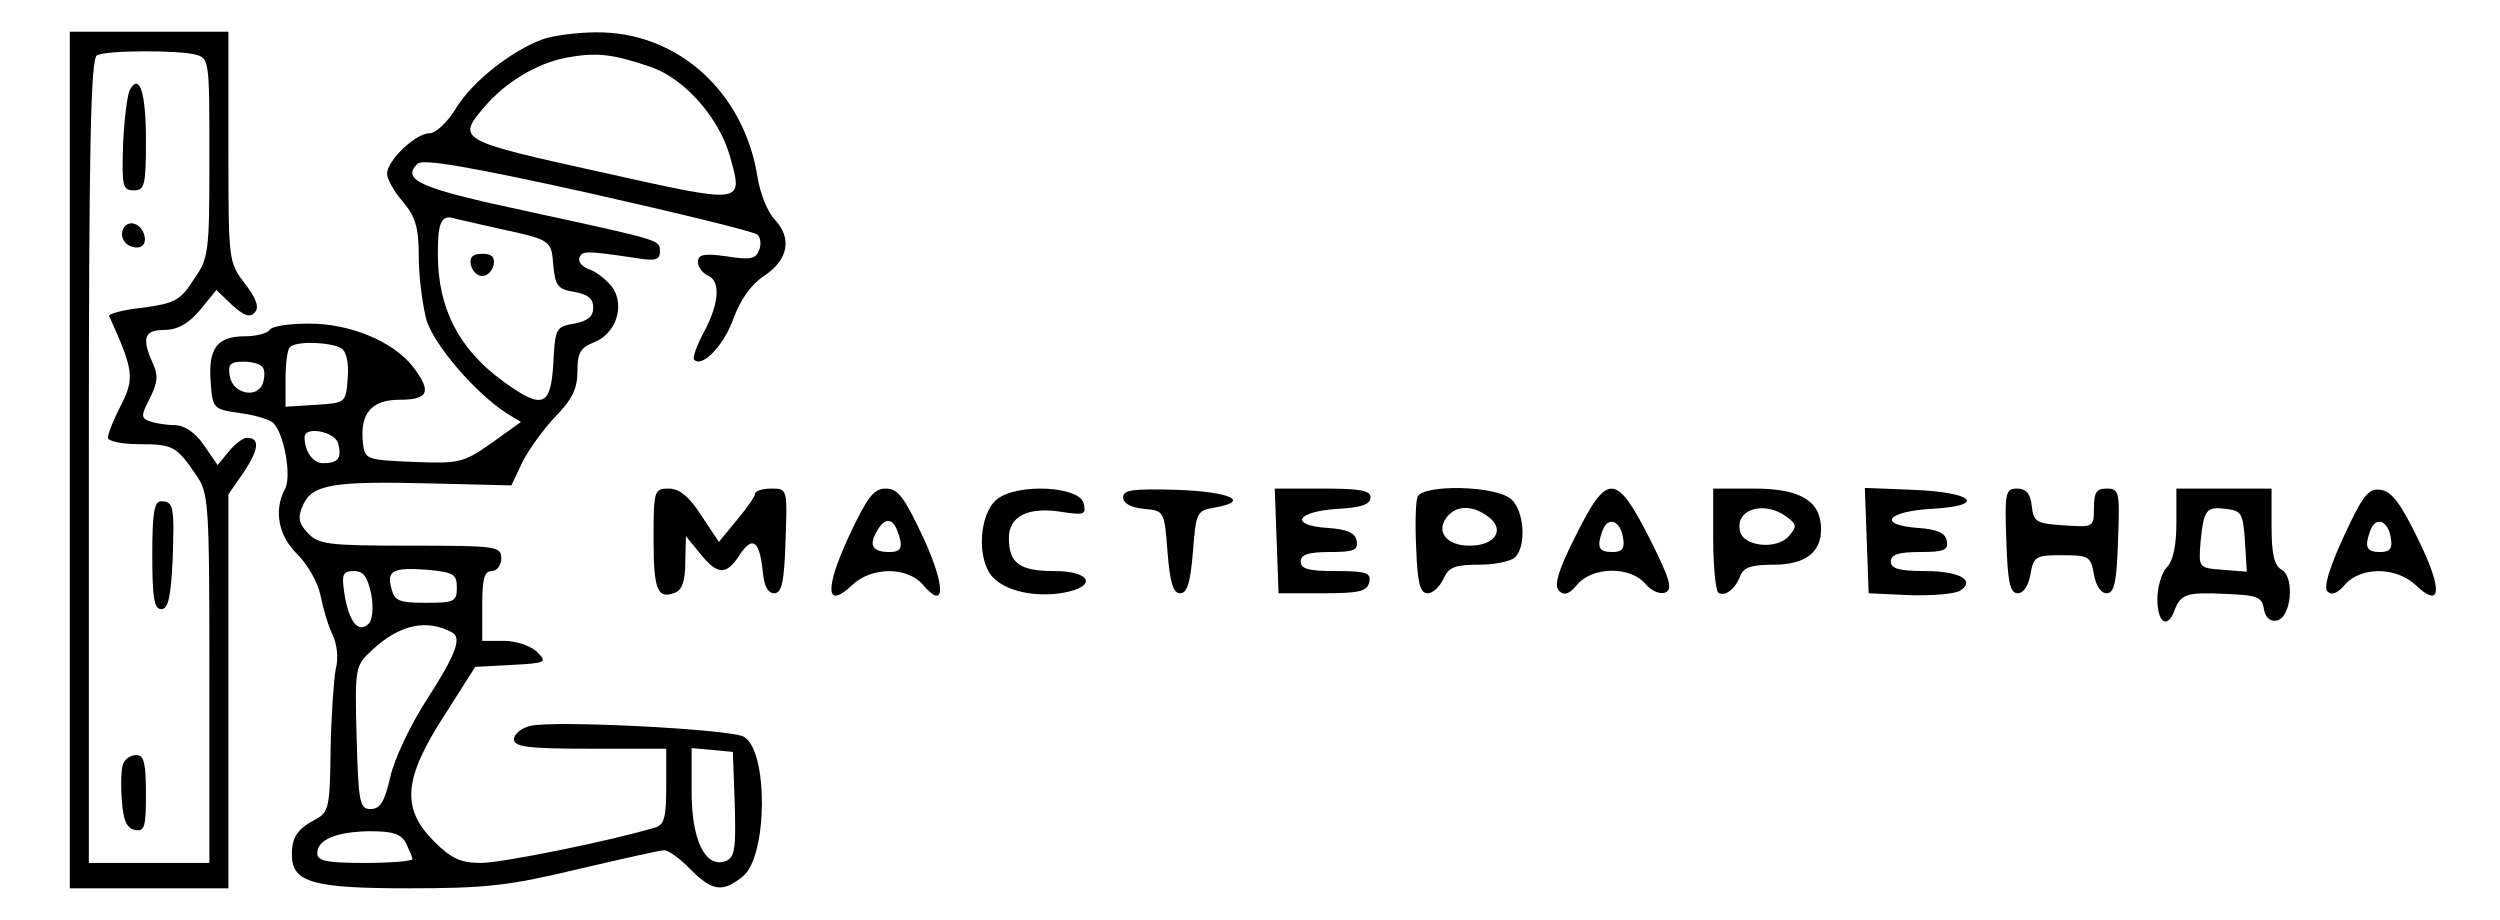 <?xml version="1.0" standalone="no"?>
<!DOCTYPE svg PUBLIC "-//W3C//DTD SVG 20010904//EN"
 "http://www.w3.org/TR/2001/REC-SVG-20010904/DTD/svg10.dtd">
<svg version="1.0" xmlns="http://www.w3.org/2000/svg"
 width="394pt" height="145pt" viewBox="0 0 394 145"
 preserveAspectRatio="xMidYMid meet">

<g transform="translate(0,145) scale(0.1,-0.1)"
fill="#000000" stroke="none">
<path d="M110 725 l0 -675 125 0 125 0 0 311 0 310 25 36 c23 35 25 53 4 53
-6 0 -19 -10 -28 -21 l-18 -22 -22 32 c-14 20 -31 31 -46 31 -13 0 -30 3 -39
6 -14 5 -14 9 0 36 12 24 14 36 5 55 -18 40 -14 53 18 53 20 0 37 9 56 31 l26
32 25 -24 c18 -16 27 -20 35 -12 8 8 4 21 -15 46 -26 34 -26 35 -26 215 l0
182 -125 0 -125 0 0 -675z m198 639 c22 -6 22 -9 22 -163 0 -150 -1 -158 -25
-192 -21 -33 -30 -37 -80 -44 -31 -3 -55 -10 -53 -13 39 -86 40 -98 19 -140
-12 -23 -21 -46 -21 -52 0 -5 21 -10 48 -10 54 0 60 -3 90 -47 21 -30 22 -38
22 -322 l0 -291 -95 0 -95 0 0 634 c0 498 3 635 13 639 17 8 128 8 155 1z"/>
<path d="M205 1309 c-4 -6 -9 -44 -11 -85 -2 -68 -1 -74 17 -74 17 0 19 8 19
79 0 75 -10 106 -25 80z"/>
<path d="M195 1091 c-8 -15 3 -31 21 -31 9 0 14 7 12 17 -4 20 -24 28 -33 14z"/>
<path d="M240 575 c0 -67 3 -85 14 -85 11 0 15 18 18 75 3 86 2 95 -18 95 -11
0 -14 -18 -14 -85z"/>
<path d="M194 246 c-3 -7 -4 -33 -2 -57 2 -32 8 -45 21 -47 15 -3 17 5 17 57
0 48 -3 61 -15 61 -9 0 -18 -6 -21 -14z"/>
<path d="M855 1388 c-49 -18 -110 -66 -136 -108 -13 -22 -32 -40 -42 -40 -22
0 -67 -43 -67 -64 0 -8 11 -28 25 -44 20 -24 25 -41 25 -87 0 -32 6 -76 12
-99 12 -40 78 -116 126 -147 l23 -14 -46 -33 c-44 -31 -51 -33 -123 -30 -75 3
-77 4 -80 30 -5 46 13 68 58 68 46 0 51 13 20 53 -31 39 -98 67 -163 67 -31 0
-59 -4 -62 -10 -3 -5 -21 -10 -39 -10 -44 0 -58 -19 -54 -72 3 -42 4 -43 46
-49 23 -3 47 -10 53 -16 17 -17 29 -85 18 -104 -18 -34 -10 -74 20 -103 16
-16 32 -44 36 -64 4 -20 12 -48 19 -62 7 -15 10 -37 5 -55 -3 -16 -7 -74 -8
-127 -1 -90 -3 -98 -23 -109 -29 -15 -38 -28 -38 -56 0 -44 33 -53 185 -53
120 0 157 4 265 30 69 16 130 30 137 30 6 0 25 -13 41 -30 35 -35 51 -37 83
-11 39 32 40 199 1 220 -23 12 -300 26 -336 17 -14 -3 -26 -13 -26 -21 0 -12
21 -15 120 -15 l120 0 0 -59 c0 -48 -3 -61 -17 -65 -69 -21 -242 -56 -275 -56
-32 0 -47 7 -74 34 -52 52 -48 99 16 198 l49 77 57 3 c55 3 57 4 40 21 -10 9
-32 17 -52 17 l-34 0 0 55 c0 42 3 55 15 55 8 0 15 9 15 20 0 19 -7 20 -143
20 -131 0 -145 2 -162 20 -15 16 -16 25 -7 45 15 32 49 37 204 33 l124 -3 17
36 c10 20 33 52 52 72 27 28 35 44 35 72 0 29 5 37 25 45 35 13 50 56 31 86
-9 12 -25 25 -36 29 -12 4 -19 12 -17 18 4 12 9 12 85 1 34 -6 42 -4 42 9 0
19 7 17 -209 64 -169 36 -199 49 -173 75 8 8 84 -5 269 -46 142 -32 262 -61
267 -66 5 -5 6 -16 2 -25 -5 -13 -14 -15 -51 -9 -36 5 -45 3 -45 -9 0 -8 7
-17 15 -21 21 -8 19 -44 -6 -90 -11 -21 -18 -40 -15 -43 13 -13 47 23 62 65
11 30 28 54 48 67 38 25 45 59 17 89 -11 11 -23 41 -27 66 -21 135 -126 230
-254 229 -30 0 -68 -5 -85 -11z m172 -44 c53 -19 106 -80 123 -139 22 -78 25
-77 -204 -26 -222 49 -227 51 -183 102 34 40 83 69 129 78 48 9 74 6 135 -15z
m-242 -254 c83 -18 84 -18 87 -58 3 -32 7 -38 33 -42 22 -4 30 -11 30 -25 0
-14 -9 -21 -30 -25 -29 -5 -30 -7 -33 -63 -4 -68 -17 -73 -79 -28 -70 51 -103
115 -103 201 0 52 6 63 29 55 9 -2 39 -9 66 -15z m-247 -189 c8 -5 12 -23 10
-47 -3 -39 -3 -39 -50 -42 l-48 -3 0 44 c0 24 3 47 7 50 9 10 65 8 81 -2z
m-124 -30 c4 -5 3 -17 0 -26 -10 -24 -48 -15 -52 13 -3 18 1 22 22 22 14 0 27
-4 30 -9z m119 -120 c6 -23 0 -31 -24 -31 -16 0 -29 19 -29 41 0 18 48 9 53
-10z m187 -227 c0 -22 -4 -24 -49 -24 -42 0 -49 3 -54 22 -8 29 2 34 57 30 41
-4 46 -7 46 -28z m-135 -10 c4 -22 2 -41 -4 -47 -16 -16 -31 3 -38 46 -5 32
-3 37 15 37 15 0 21 -9 27 -36z m128 -61 c15 -9 5 -35 -40 -105 -26 -40 -52
-95 -58 -123 -9 -39 -16 -50 -31 -50 -17 0 -19 9 -22 113 -3 112 -2 113 25
138 43 40 86 49 126 27z m445 -271 c2 -70 0 -83 -14 -89 -32 -12 -54 32 -54
109 l0 69 33 -3 32 -3 3 -83z m-518 -61 c5 -11 10 -22 10 -25 0 -3 -34 -6 -75
-6 -59 0 -75 3 -75 15 0 22 30 34 82 35 37 0 50 -4 58 -19z"/>
<path d="M742 1033 c2 -10 10 -18 18 -18 8 0 16 8 18 18 2 12 -3 17 -18 17
-15 0 -20 -5 -18 -17z"/>
<path d="M1030 601 c0 -81 6 -96 34 -85 11 4 16 19 16 48 l1 41 22 -27 c28
-35 42 -35 63 -2 20 30 31 22 36 -26 2 -23 8 -35 18 -35 12 0 16 17 18 83 3
82 3 82 -23 82 -14 0 -25 -4 -25 -8 0 -4 -13 -23 -29 -42 l-28 -34 -28 42
c-19 30 -35 42 -51 42 -23 0 -24 -3 -24 -79z"/>
<path d="M1337 603 c-38 -83 -35 -114 6 -75 31 29 86 29 111 1 36 -43 37 -4 1
74 -30 64 -40 77 -59 77 -19 0 -29 -13 -59 -77z m77 11 c10 -26 7 -34 -12 -34
-26 0 -33 10 -21 31 12 23 25 24 33 3z"/>
<path d="M1571 663 c-28 -23 -32 -94 -7 -122 21 -23 68 -33 113 -25 53 10 42
34 -15 34 -55 0 -72 12 -72 52 0 35 31 50 85 41 33 -5 37 -4 33 13 -5 28 -105
33 -137 7z"/>
<path d="M1770 666 c0 -9 12 -16 33 -18 32 -3 32 -3 37 -68 4 -49 9 -65 20
-65 11 0 16 16 20 65 5 63 6 65 34 70 58 10 25 25 -59 28 -70 2 -85 0 -85 -12z"/>
<path d="M2012 598 l3 -83 70 0 c58 0 70 3 73 18 3 14 -5 17 -52 17 -43 0 -56
3 -56 15 0 11 12 15 46 15 38 0 45 3 42 18 -2 12 -15 18 -46 20 -61 4 -49 26
16 30 37 2 52 7 52 18 0 11 -16 14 -75 14 l-76 0 3 -82z"/>
<path d="M2234 667 c-3 -8 -4 -45 -2 -83 2 -53 6 -69 18 -69 8 0 19 10 25 23
8 18 18 22 55 22 25 0 51 5 58 12 18 18 14 73 -6 91 -24 22 -140 24 -148 4z
m111 -31 c28 -20 12 -46 -29 -46 -37 0 -54 23 -35 46 15 18 40 18 64 0z"/>
<path d="M2483 605 c-28 -55 -34 -78 -26 -86 8 -8 16 -6 29 10 24 28 83 29
107 1 9 -11 23 -17 31 -14 13 5 8 21 -24 85 -53 104 -67 105 -117 4z m75 -3
c3 -17 -2 -22 -17 -22 -22 0 -25 8 -15 35 9 22 28 14 32 -13z"/>
<path d="M2700 601 c0 -44 4 -82 8 -85 11 -7 27 6 35 27 5 13 18 17 51 17 51
0 76 19 76 56 0 44 -32 64 -105 64 l-65 0 0 -79z m115 35 c17 -12 17 -16 5
-30 -18 -23 -74 -18 -78 8 -7 34 39 47 73 22z"/>
<path d="M2942 598 l3 -83 65 -3 c36 -1 71 2 79 7 25 16 0 31 -55 31 -41 0
-54 4 -54 15 0 11 12 15 46 15 38 0 45 3 42 18 -2 12 -15 18 -46 20 -64 5 -48
26 22 30 88 5 67 26 -28 30 l-77 3 3 -83z"/>
<path d="M3162 598 c2 -66 6 -83 18 -83 9 0 17 12 20 30 5 28 8 30 50 30 42 0
45 -2 50 -30 3 -18 11 -30 20 -30 12 0 16 17 18 83 3 77 2 82 -18 82 -16 0
-20 -6 -20 -31 0 -30 -1 -30 -47 -27 -44 3 -48 5 -51 31 -2 19 -9 27 -23 27
-18 0 -20 -6 -17 -82z"/>
<path d="M3430 626 c0 -35 -5 -60 -15 -70 -8 -8 -15 -31 -15 -50 0 -38 16 -48
27 -18 10 26 19 29 81 26 50 -2 57 -5 60 -24 2 -13 10 -20 20 -18 23 4 29 68
8 80 -12 7 -16 25 -16 68 l0 60 -75 0 -75 0 0 -54z m108 -29 l3 -48 -38 3
c-38 3 -38 3 -35 43 5 52 9 57 40 53 25 -3 27 -7 30 -51z"/>
<path d="M3694 605 c-24 -52 -32 -81 -26 -87 7 -7 16 -3 28 11 25 28 80 28
111 -1 41 -39 43 -7 4 72 -27 56 -42 76 -59 78 -19 3 -28 -8 -58 -73z m74 -3
c3 -17 -2 -22 -17 -22 -22 0 -25 8 -15 35 9 22 28 14 32 -13z"/>
</g>
</svg>
